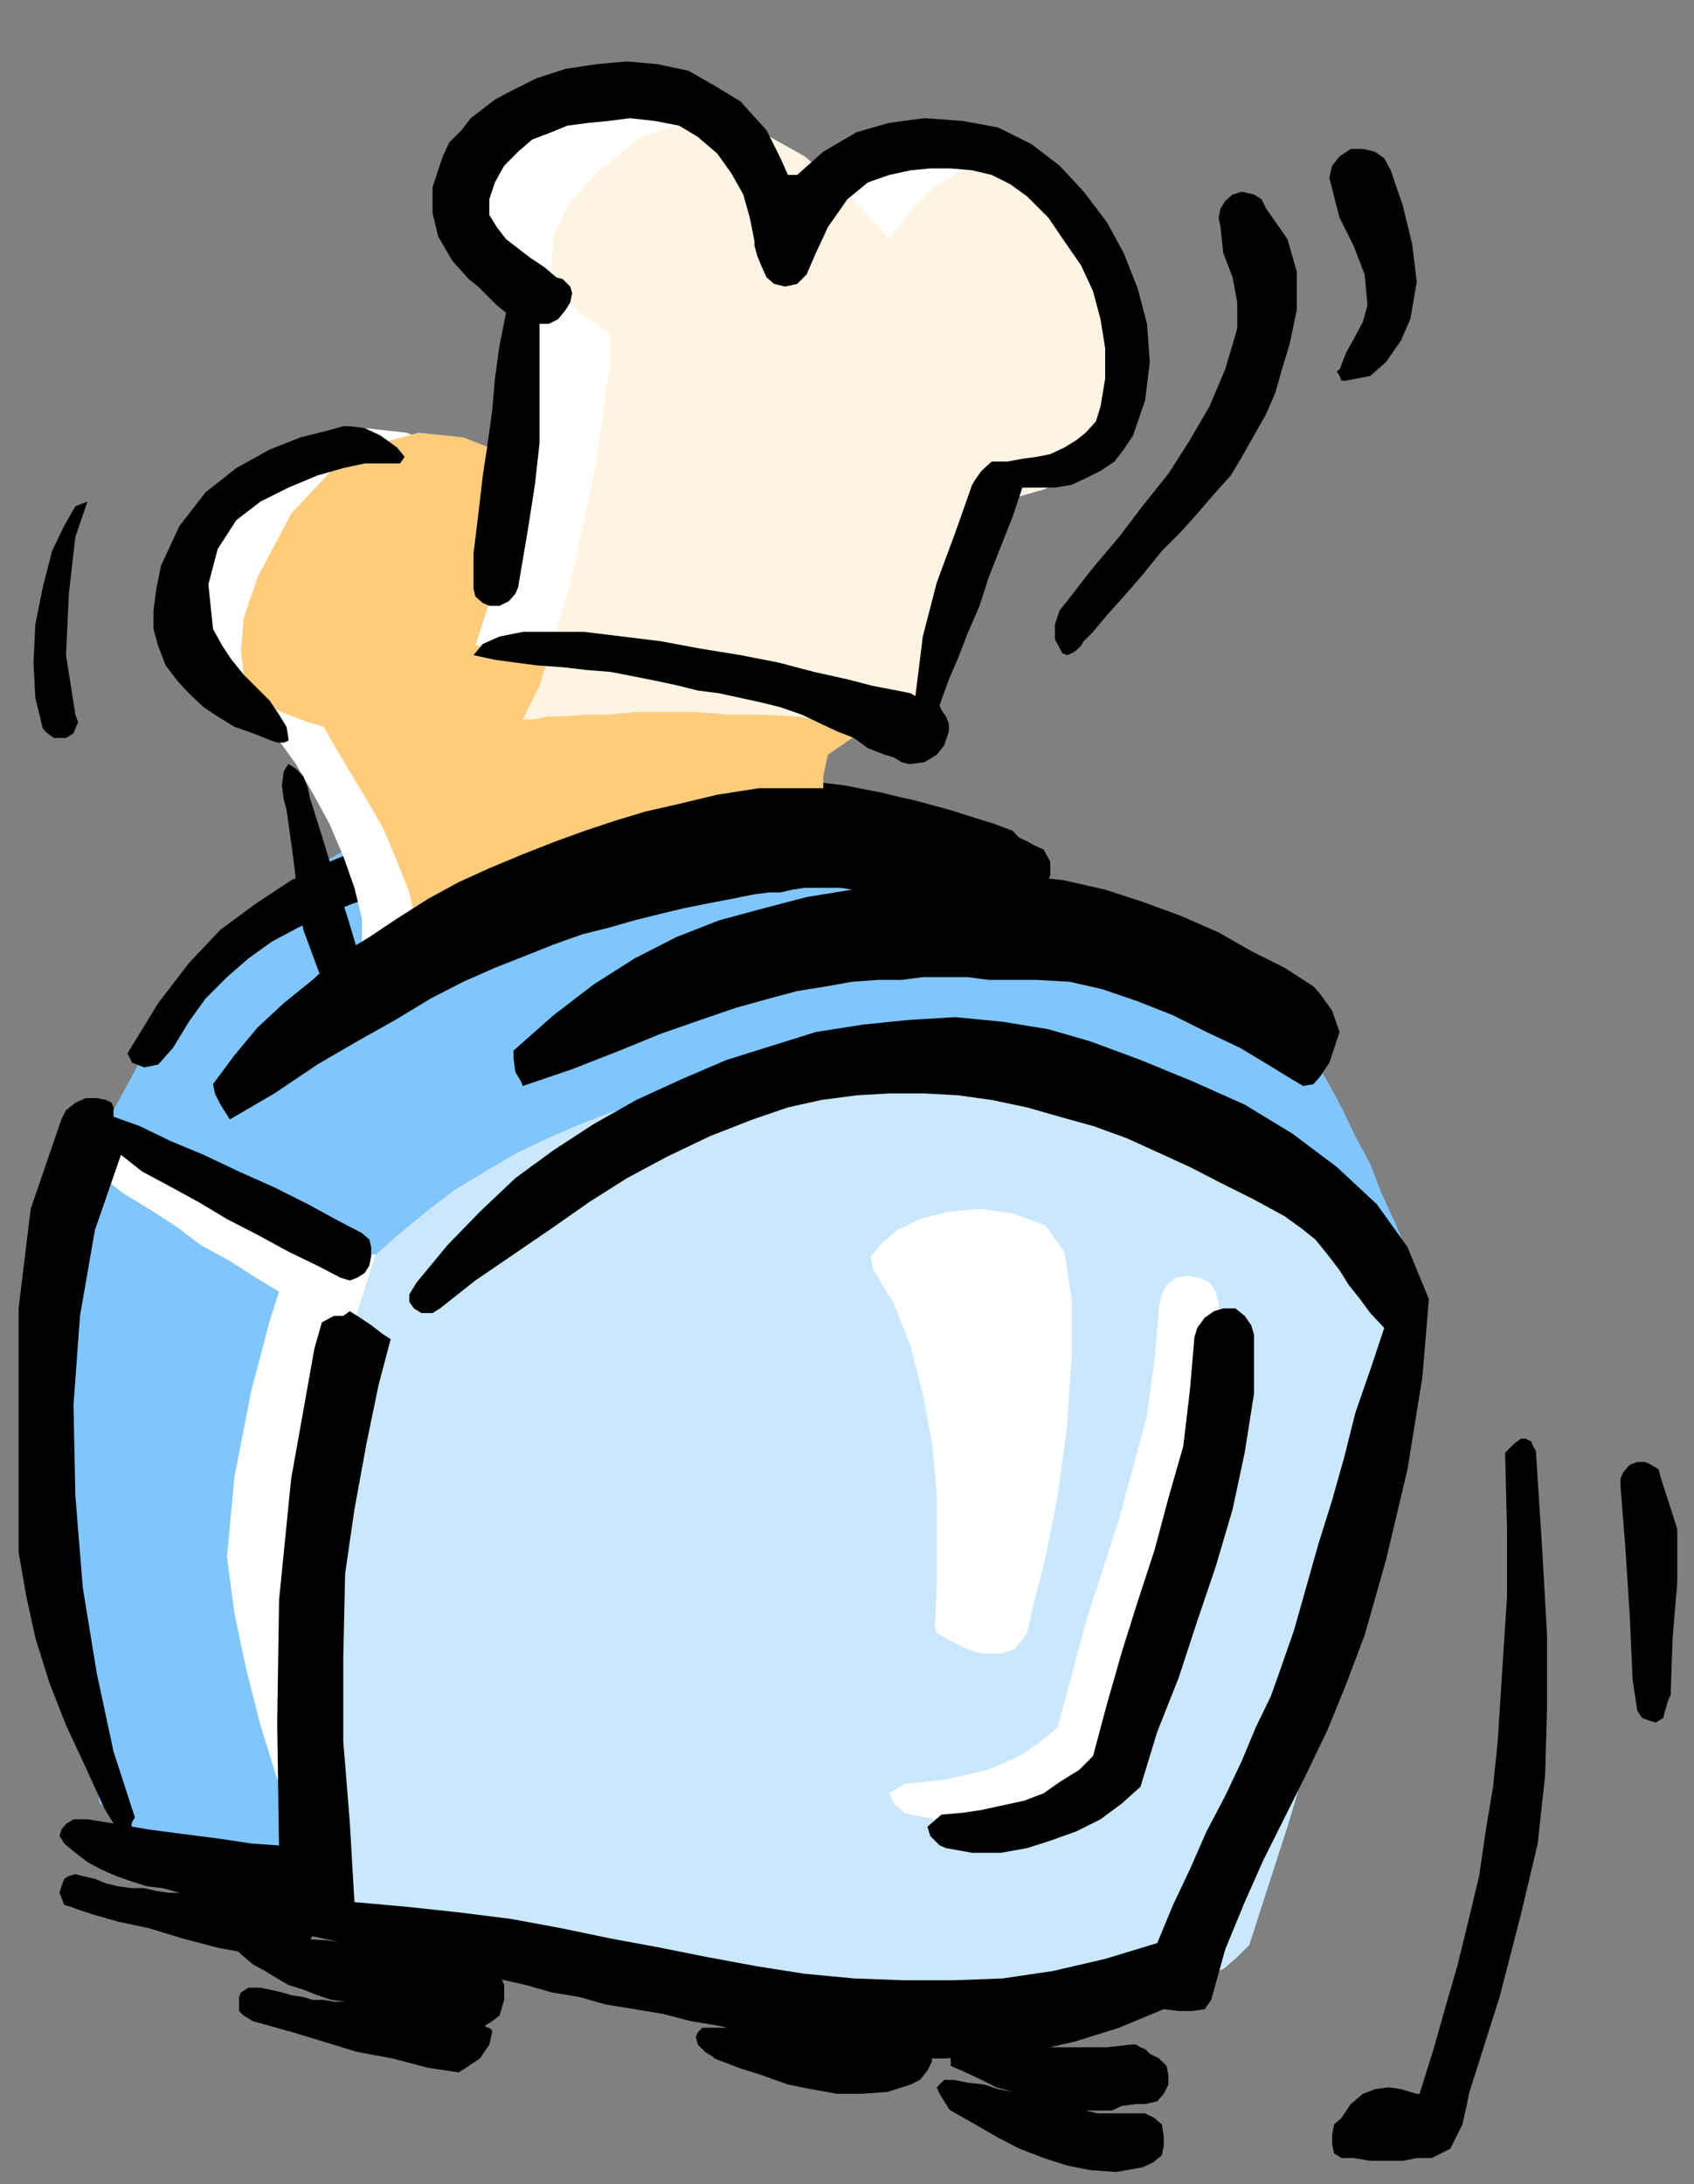 <?xml version="1.0" encoding="UTF-8" standalone="no"?>
<svg
   xmlns:ooo="http://xml.openoffice.org/svg/export"
   xmlns:dc="http://purl.org/dc/elements/1.1/"
   xmlns:cc="http://creativecommons.org/ns#"
   xmlns:rdf="http://www.w3.org/1999/02/22-rdf-syntax-ns#"
   xmlns:svg="http://www.w3.org/2000/svg"
   xmlns="http://www.w3.org/2000/svg"
   xmlns:sodipodi="http://sodipodi.sourceforge.net/DTD/sodipodi-0.dtd"
   xmlns:inkscape="http://www.inkscape.org/namespaces/inkscape"
   version="1.2"
   width="18.21mm"
   height="23.47mm"
   viewBox="0 0 1821 2347"
   preserveAspectRatio="xMidYMid"
   xml:space="preserve"
   id="svg116"
   sodipodi:docname="toaster.svg"
   style="fill-rule:evenodd;stroke-width:28.222;stroke-linejoin:round"
   inkscape:version="0.92.5 (2060ec1f9f, 2020-04-08)"><rect x="0" y="0" width="1821" height="2347" fill="#808080" stroke="none"/><sodipodi:namedview
   pagecolor="#ffffff"
   bordercolor="#666666"
   borderopacity="1"
   objecttolerance="10"
   gridtolerance="10"
   guidetolerance="10"
   inkscape:pageopacity="0"
   inkscape:pageshadow="2"
   inkscape:window-width="664"
   inkscape:window-height="487"
   id="namedview118"
   showgrid="false"
   inkscape:zoom="0.2102413"
   inkscape:cx="34.431497"
   inkscape:cy="44.333857"
   inkscape:window-x="0"
   inkscape:window-y="0"
   inkscape:window-maximized="0"
   inkscape:current-layer="svg116" />
 <defs
   class="ClipPathGroup"
   id="defs8">
  <clipPath
   id="presentation_clip_path"
   clipPathUnits="userSpaceOnUse">
   <rect
   x="0"
   y="0"
   width="21000"
   height="29700"
   id="rect2" />
  </clipPath>
  <clipPath
   id="presentation_clip_path_shrink"
   clipPathUnits="userSpaceOnUse">
   <rect
   x="21"
   y="29"
   width="20958"
   height="29641"
   id="rect5" />
  </clipPath>
 </defs>
 <defs
   class="TextShapeIndex"
   id="defs12">
  <g
   ooo:slide="id1"
   ooo:id-list="id3"
   id="g10" />
 </defs>
 <defs
   class="EmbeddedBulletChars"
   id="defs44">
  <g
   id="bullet-char-template-57356"
   transform="matrix(4.8828125e-4,0,0,-4.8828125e-4,0,0)">
   <path
   d="M 580,1141 1163,571 580,0 -4,571 Z"
   id="path14"
   inkscape:connector-curvature="0" />
  </g>
  <g
   id="bullet-char-template-57354"
   transform="matrix(4.8828125e-4,0,0,-4.8828125e-4,0,0)">
   <path
   d="M 8,1128 H 1137 V 0 H 8 Z"
   id="path17"
   inkscape:connector-curvature="0" />
  </g>
  <g
   id="bullet-char-template-10146"
   transform="matrix(4.8828125e-4,0,0,-4.8828125e-4,0,0)">
   <path
   d="M 174,0 602,739 174,1481 1456,739 Z M 1358,739 309,1346 659,739 Z"
   id="path20"
   inkscape:connector-curvature="0" />
  </g>
  <g
   id="bullet-char-template-10132"
   transform="matrix(4.8828125e-4,0,0,-4.8828125e-4,0,0)">
   <path
   d="M 2015,739 1276,0 H 717 l 543,543 H 174 v 393 h 1086 l -543,545 h 557 z"
   id="path23"
   inkscape:connector-curvature="0" />
  </g>
  <g
   id="bullet-char-template-10007"
   transform="matrix(4.8828125e-4,0,0,-4.8828125e-4,0,0)">
   <path
   d="m 0,-2 c -7,16 -16,29 -25,39 l 381,530 c -94,256 -141,385 -141,387 0,25 13,38 40,38 9,0 21,-2 34,-5 21,4 42,12 65,25 l 27,-13 111,-251 280,301 64,-25 24,25 c 21,-10 41,-24 62,-43 C 886,937 835,863 770,784 769,783 710,716 594,584 L 774,223 c 0,-27 -21,-55 -63,-84 l 16,-20 C 717,90 699,76 672,76 641,76 570,178 457,381 L 164,-76 c -22,-34 -53,-51 -92,-51 -42,0 -63,17 -64,51 -7,9 -10,24 -10,44 0,9 1,19 2,30 z"
   id="path26"
   inkscape:connector-curvature="0" />
  </g>
  <g
   id="bullet-char-template-10004"
   transform="matrix(4.8828125e-4,0,0,-4.8828125e-4,0,0)">
   <path
   d="M 285,-33 C 182,-33 111,30 74,156 52,228 41,333 41,471 c 0,78 14,145 41,201 34,71 87,106 158,106 53,0 88,-31 106,-94 l 23,-176 c 8,-64 28,-97 59,-98 l 735,706 c 11,11 33,17 66,17 42,0 63,-15 63,-46 V 965 c 0,-36 -10,-64 -30,-84 L 442,47 C 390,-6 338,-33 285,-33 Z"
   id="path29"
   inkscape:connector-curvature="0" />
  </g>
  <g
   id="bullet-char-template-9679"
   transform="matrix(4.8828125e-4,0,0,-4.8828125e-4,0,0)">
   <path
   d="M 813,0 C 632,0 489,54 383,161 276,268 223,411 223,592 c 0,181 53,324 160,431 106,107 249,161 430,161 179,0 323,-54 432,-161 108,-107 162,-251 162,-431 0,-180 -54,-324 -162,-431 C 1136,54 992,0 813,0 Z"
   id="path32"
   inkscape:connector-curvature="0" />
  </g>
  <g
   id="bullet-char-template-8226"
   transform="matrix(4.8828125e-4,0,0,-4.8828125e-4,0,0)">
   <path
   d="m 346,457 c -73,0 -137,26 -191,78 -54,51 -81,114 -81,188 0,73 27,136 81,188 54,52 118,78 191,78 73,0 134,-26 185,-79 51,-51 77,-114 77,-187 0,-75 -25,-137 -76,-188 -50,-52 -112,-78 -186,-78 z"
   id="path35"
   inkscape:connector-curvature="0" />
  </g>
  <g
   id="bullet-char-template-8211"
   transform="matrix(4.8828125e-4,0,0,-4.8828125e-4,0,0)">
   <path
   d="M -4,459 H 1135 V 606 H -4 Z"
   id="path38"
   inkscape:connector-curvature="0" />
  </g>
  <g
   id="bullet-char-template-61548"
   transform="matrix(4.8828125e-4,0,0,-4.8828125e-4,0,0)">
   <path
   d="m 173,740 c 0,163 58,303 173,419 116,115 255,173 419,173 163,0 302,-58 418,-173 116,-116 174,-256 174,-419 0,-163 -58,-303 -174,-418 C 1067,206 928,148 765,148 601,148 462,206 346,322 231,437 173,577 173,740 Z"
   id="path41"
   inkscape:connector-curvature="0" />
  </g>
 </defs>
 <g
   id="g49"
   transform="translate(-9589,-13676)">
  <g
   id="id2"
   class="Master_Slide">
   <g
   id="bg-id2"
   class="Background" />
   <g
   id="bo-id2"
   class="BackgroundObjects" />
  </g>
 </g>
 <g
   class="SlideGroup"
   id="g114"
   transform="translate(-9589,-13676)">
  <g
   id="g112">
   <g
   id="container-id1">
    <g
   id="id1"
   class="Slide"
   clip-path="url(#presentation_clip_path)">
     <g
   class="Page"
   id="g108">
      <g
   class="Graphic"
   id="g106">
       <g
   id="id3">
        <rect
   class="BoundingBox"
   x="9589"
   y="13676"
   width="1821"
   height="2347"
   id="rect51"
   style="fill:none;stroke:none" />
        <path
   d="m 9940,15606 3,48 v 38 l 2,26 v 7 h -5 -10 l -21,-2 -25,-8 -36,-12 -43,-18 -51,-31 -58,-40 -18,-150 -13,-201 3,-206 30,-158 13,-30 18,-33 18,-34 20,-35 25,-33 26,-33 30,-33 36,-31 38,-25 43,-26 49,-20 51,-15 56,-13 63,-5 66,2 74,8 74,13 68,13 64,15 59,15 55,15 49,18 46,18 43,18 38,17 33,18 33,18 28,18 25,18 21,17 20,18 18,16 18,30 15,28 15,31 16,30 12,31 16,35 15,36 18,40 -3,-2 -5,-10 -10,-13 -13,-18 -15,-20 -23,-23 -23,-23 -28,-25 -30,-26 -36,-25 -38,-23 -41,-18 -46,-18 -48,-12 -51,-8 -56,-3 -56,3 -53,3 -54,5 -50,7 -49,8 -46,13 -45,10 -44,15 -40,15 -38,16 -36,17 -36,21 -33,20 -30,23 -28,23 -26,23 -33,104 -17,155 -6,170 z"
   id="path53"
   inkscape:connector-curvature="0"
   style="fill:#7fc6ff;stroke:none" />
        <path
   d="m 9775,14802 17,-28 18,-25 23,-23 23,-20 25,-18 28,-15 28,-13 31,-13 33,-10 33,-10 33,-8 33,-7 36,-8 33,-5 35,-8 34,-5 28,-5 27,-2 28,-3 28,-2 h 28 28 l 28,2 28,3 28,5 26,5 28,5 28,8 25,7 28,8 26,10 25,10 13,3 12,-3 11,-7 7,-13 v -15 l -7,-13 -11,-5 -5,-3 -38,-18 -38,-12 -41,-13 -40,-10 -41,-8 -41,-5 -40,-2 -44,-3 -40,3 -44,2 -40,3 -44,7 -40,8 -43,10 -41,10 -41,13 -51,18 -45,18 -41,20 -38,25 -38,28 -34,36 -33,43 -33,54 5,10 13,5 15,-3 z"
   id="path55"
   inkscape:connector-curvature="0"
   style="fill:#000000;stroke:none" />
        <path
   d="m 9978,14696 3,-3 5,-5 10,-8 15,-10 18,-12 20,-16 26,-12 28,-16 30,-12 33,-13 36,-10 38,-10 41,-6 43,-2 46,2 46,6 v -31 l -3,-20 v -16 l 5,-22 26,-18 28,-26 25,-35 20,-41 10,-48 -5,-54 -22,-58 -44,-61 -56,-49 -53,-22 -51,2 -46,18 -38,30 -30,36 -23,41 -13,35 -33,-40 -41,-31 -46,-18 -45,-5 -51,13 -46,28 -43,46 -36,68 -15,44 -3,35 5,26 13,20 15,13 21,10 18,5 20,5 10,23 18,25 18,31 18,33 15,35 12,34 8,33 z"
   id="path57"
   inkscape:connector-curvature="0"
   style="fill:#ffffff;stroke:none" />
        <path
   d="m 10034,14701 3,-3 5,-5 12,-8 13,-10 18,-12 23,-16 25,-12 28,-16 31,-12 33,-13 35,-10 41,-10 41,-5 41,-3 45,3 46,5 v -28 -21 -15 l 5,-23 26,-18 28,-25 25,-36 18,-40 10,-49 -5,-53 -23,-59 -43,-61 -56,-48 -54,-23 h -50 l -46,21 -38,28 -31,38 -23,38 -13,35 -33,-40 -38,-31 -46,-18 -48,-5 -48,13 -46,28 -43,46 -36,68 -15,44 -3,35 3,26 13,20 15,15 20,8 21,8 17,5 13,23 15,25 18,30 18,31 15,36 13,33 8,35 z"
   id="path59"
   inkscape:connector-curvature="0"
   style="fill:#ffcc7c;stroke:none" />
        <path
   d="m 9945,15725 h 5 l 13,6 20,2 28,8 33,7 38,8 41,8 43,10 46,7 48,8 46,10 46,5 43,5 41,5 36,3 h 33 30 31 30 33 l 31,3 h 33 30 31 l 30,-3 28,-3 26,-2 25,-5 21,-8 20,-7 15,-13 13,-13 18,-56 23,-71 25,-84 28,-91 28,-100 25,-101 23,-99 21,-95 -3,-2 -5,-10 -10,-13 -13,-18 -15,-20 -23,-23 -23,-23 -28,-25 -30,-26 -36,-25 -38,-23 -41,-18 -46,-18 -48,-12 -51,-8 -56,-3 -56,3 -53,3 -54,5 -50,7 -49,8 -46,13 -45,10 -44,15 -40,15 -38,16 -36,17 -36,21 -33,20 -30,23 -28,23 -26,23 -33,104 -17,155 -6,170 3,153 3,48 v 38 l 2,26 z"
   id="path61"
   inkscape:connector-curvature="0"
   style="fill:#c9e8ff;stroke:none" />
        <path
   d="m 10568,15626 28,5 h 28 l 28,-2 28,-8 26,-10 25,-13 25,-17 21,-18 18,-61 20,-59 23,-58 20,-61 15,-59 16,-61 7,-63 3,-64 -3,-13 -7,-10 -11,-5 -12,-2 -13,2 -10,8 -5,10 -3,13 -5,58 -8,59 -15,56 -15,55 -18,56 -18,56 -15,56 -15,56 -18,15 -18,13 -20,10 -20,8 -21,5 -23,5 -23,3 -22,2 -16,10 5,11 11,10 z"
   id="path63"
   inkscape:connector-curvature="0"
   style="fill:#ffffff;stroke:none" />
        <path
   d="m 10693,15431 7,-31 13,-51 13,-66 10,-74 5,-73 v -64 l -8,-51 -20,-28 -35,-13 -36,-5 -33,3 -31,8 -25,12 -18,16 -10,12 2,13 23,38 18,46 13,51 10,53 5,54 v 50 49 l -2,43 2,8 13,7 15,8 13,5 10,2 h 18 l 15,-5 z"
   id="path65"
   inkscape:connector-curvature="0"
   style="fill:#ffffff;stroke:none" />
        <path
   d="m 9993,15024 -35,2 -38,-7 -44,-16 -40,-20 -41,-23 -38,-23 -33,-18 -28,-15 h -5 l -5,8 -3,7 -2,6 17,15 23,18 28,17 28,18 28,21 31,17 28,18 25,15 -10,31 -20,76 -18,92 -8,86 8,61 13,61 15,59 18,58 7,5 18,8 18,5 h 10 l -3,-153 6,-170 17,-155 z"
   id="path67"
   inkscape:connector-curvature="0"
   style="fill:#ffffff;stroke:none" />
        <path
   d="m 10100,14370 h 3 12 16 l 23,-2 25,2 h 31 35 l 36,3 35,5 39,2 38,8 38,8 35,10 34,12 30,13 25,18 11,-41 10,-35 7,-36 11,-30 10,-31 12,-28 18,-28 18,-25 31,-8 33,-13 33,-17 30,-26 21,-35 5,-44 -10,-56 -31,-66 -46,-61 -48,-38 -46,-20 -46,-3 -43,8 -35,18 -31,25 -20,28 -26,-28 -30,-33 -36,-28 -41,-25 -43,-16 h -43 l -48,18 -49,38 -28,36 -15,33 -5,25 5,23 10,18 15,15 18,16 16,10 v 74 l -6,111 -17,115 z"
   id="path69"
   inkscape:connector-curvature="0"
   style="fill:#ffffff;stroke:none" />
        <path
   d="m 10151,14449 h 3 10 l 13,-3 h 17 l 23,-2 h 26 l 30,-3 h 31 33 l 35,3 h 36 l 38,2 36,6 35,2 33,8 33,7 13,-40 8,-36 10,-36 10,-33 10,-33 13,-28 18,-28 18,-25 28,-8 28,-12 28,-21 22,-25 16,-31 10,-38 -3,-46 -15,-50 -33,-67 -36,-38 -38,-20 -35,-5 -33,10 -31,20 -25,26 -21,28 -25,-28 -31,-31 -35,-30 -41,-23 -43,-15 h -43 l -49,17 -48,39 -31,35 -15,33 -2,26 2,23 13,17 15,16 18,12 15,11 v 30 l -7,48 -8,59 -13,63 -15,67 -18,61 -15,50 z"
   id="path71"
   inkscape:connector-curvature="0"
   style="fill:#fff4e2;stroke:none" />
        <path
   d="m 9922,15733 3,3 h 2 l 3,2 v 3 l -3,12 -10,16 -15,10 -8,2 -33,-5 -38,-7 -38,-10 -36,-11 -33,-7 -28,-8 -15,-5 -8,-3 -7,-2 -3,-8 -2,-5 2,-7 3,-8 5,-3 7,-2 8,2 13,3 12,5 13,3 15,2 h 13 l 13,3 13,2 h 12 l -18,-5 -17,-2 -16,-5 -17,-6 -16,-7 -15,-8 -13,-10 -12,-10 v 0 l -3,-5 -2,-3 2,-7 5,-6 8,-5 h 7 8 l 31,5 35,6 38,5 39,5 33,5 28,2 17,3 h 8 l 13,5 10,10 8,13 v 15 l -3,10 -3,8 -7,5 z"
   id="path73"
   inkscape:connector-curvature="0"
   style="fill:#000000;stroke:none" />
        <path
   d="m 10357,15888 26,10 25,8 28,10 25,5 28,5 h 26 l 28,-2 25,-8 10,-5 8,-10 5,-10 -2,-13 -6,-10 -10,-8 -10,-2 h -13 l -25,5 -23,2 -25,-2 -23,-3 -26,-2 -25,-3 h -23 -25 -6 -5 l -5,5 -2,5 2,8 8,8 8,5 z"
   id="path75"
   inkscape:connector-curvature="0"
   style="fill:#000000;stroke:none" />
        <path
   d="m 9711,14876 v -10 l -2,-5 -6,-3 -10,-2 h -12 l -11,5 -10,8 -5,10 -33,96 -13,107 v 110 109 43 l 8,46 10,46 15,48 18,46 21,45 20,44 23,38 2,-3 3,-10 2,-10 3,-5 -23,-71 -18,-84 -15,-92 -8,-99 -2,-97 7,-96 16,-92 28,-81 23,18 28,15 33,18 30,18 33,17 33,18 31,15 25,13 10,3 8,-3 8,-5 5,-8 2,-10 v -10 l -2,-8 -8,-7 -25,-13 -33,-18 -36,-18 -38,-17 -38,-18 -36,-15 -33,-16 z"
   id="path77"
   inkscape:connector-curvature="0"
   style="fill:#000000;stroke:none" />
        <path
   d="m 9960,15827 h -12 l -11,-2 h -12 l -10,-3 -13,-2 -10,-3 -13,-3 -10,-2 h -8 -5 l -8,5 -2,5 v 8 7 l 5,5 5,3 5,3 18,5 25,7 33,10 36,11 38,7 38,10 33,5 8,-5 15,-10 10,-15 3,-13 v -2 l -3,-3 h -2 l -3,-2 8,-5 8,-6 2,-7 3,-10 v -16 l -5,-12 -11,-10 -15,-6 h -7 l -18,-2 -28,-3 -33,-5 -36,-5 -38,-5 -36,-2 -30,-6 -8,-2 -7,2 -8,3 -5,8 -3,5 3,5 2,2 v 0 l 13,11 13,7 13,8 12,7 16,5 15,6 15,5 z"
   id="path79"
   inkscape:connector-curvature="0"
   style="fill:#000000;stroke:none" />
        <path
   d="m 10678,15924 -16,-3 -15,-5 -18,-2 -15,-3 h -5 -5 l -5,5 -3,3 3,7 5,8 5,8 2,2 23,13 26,15 25,13 26,10 25,8 25,5 28,2 28,-5 11,-5 10,-8 2,-10 v -10 l -2,-13 -8,-7 -10,-5 h -13 -12 -13 -13 l -13,-3 h 16 12 l 11,-5 15,-2 h 10 l 13,-3 7,-8 5,-10 v -10 l -2,-10 -8,-8 -10,-5 -5,-5 -5,-2 -5,-3 h -5 l -26,3 h -23 -25 -23 l -25,-3 h -26 l -23,-5 -25,-3 v 8 l 2,10 v 8 5 l 16,7 17,8 16,8 z"
   id="path81"
   inkscape:connector-curvature="0"
   style="fill:#000000;stroke:none" />
        <path
   d="m 9978,14713 -15,-50 -15,-46 -13,-43 -13,-41 -2,-10 -5,-13 -8,-8 -8,-5 -5,8 -2,15 2,15 3,11 7,50 5,41 6,38 17,46 11,8 h 17 l 13,-5 z"
   id="path83"
   inkscape:connector-curvature="0"
   style="fill:#000000;stroke:none" />
        <path
   d="m 9818,14352 -5,-48 10,-38 20,-31 26,-20 30,-15 31,-13 28,-8 23,-5 h 12 16 10 l 5,-7 -8,-10 -18,-13 -17,-8 -16,-2 h -7 l -18,5 -28,7 -33,13 -36,20 -33,26 -28,36 -20,43 -5,25 -3,23 v 20 l 5,18 8,21 13,17 12,13 16,15 15,10 18,11 20,7 20,8 6,2 h 7 l 5,-2 v -3 l -2,-12 -8,-13 -10,-15 -13,-13 -15,-15 -13,-16 -10,-15 z"
   id="path85"
   inkscape:connector-curvature="0"
   style="fill:#000000;stroke:none" />
        <path
   d="m 11207,15240 2,79 v 73 l -5,77 -5,78 -5,49 -8,48 -7,48 -11,46 -12,49 -13,45 -13,46 -15,48 h -3 l -7,-2 -10,-3 -13,-2 -15,2 -13,5 -13,11 -10,15 -8,7 -2,11 v 10 l 2,10 8,5 h 13 l 18,3 h 17 18 l 15,-3 h 11 5 l 20,-10 13,-26 5,-22 2,-11 33,-104 23,-89 18,-76 8,-74 2,-71 v -79 l -5,-89 -7,-109 -3,-5 -2,-5 -6,-3 h -5 l -7,5 -5,5 -5,5 z"
   id="path87"
   inkscape:connector-curvature="0"
   style="fill:#000000;stroke:none" />
        <path
   d="m 11377,15522 2,-8 3,-10 3,-7 v -3 l 2,-58 5,-59 v -58 l -18,-56 -2,-8 -8,-5 -7,-3 h -8 l -8,3 -7,8 -3,7 v 8 l 5,63 5,77 3,68 5,33 5,8 8,3 7,2 z"
   id="path89"
   inkscape:connector-curvature="0"
   style="fill:#000000;stroke:none" />
        <path
   d="m 9635,14459 5,5 7,5 h 6 7 l 8,-5 2,-5 3,-7 -3,-8 -10,-64 3,-66 7,-61 13,-38 -13,5 -12,21 -13,27 -10,39 -8,40 -2,41 2,38 z"
   id="path91"
   inkscape:connector-curvature="0"
   style="fill:#000000;stroke:none" />
        <path
   d="m 10606,15662 28,5 h 31 l 28,-5 25,-8 28,-10 26,-13 23,-17 20,-18 18,-59 23,-58 20,-61 20,-59 18,-61 13,-61 10,-63 v -64 l -3,-10 -7,-10 -10,-8 h -13 l -10,3 -10,7 -8,11 -3,10 -5,58 -7,59 -16,56 -15,56 -18,55 -17,54 -16,56 -15,56 -15,15 -21,13 -17,12 -21,8 -23,5 -23,5 -20,3 -23,2 -15,13 3,10 10,10 z"
   id="path93"
   inkscape:connector-curvature="0"
   style="fill:#000000;stroke:none" />
        <path
   d="m 10505,14632 -49,8 -46,12 -48,13 -46,18 -45,23 -44,28 -43,33 -43,38 v 8 l 2,15 6,10 2,5 53,-18 51,-20 44,-18 43,-15 38,-13 36,-10 30,-8 31,-5 28,-5 28,-2 h 25 l 23,-3 h 25 23 l 23,3 h 26 25 l 36,2 35,8 38,13 38,15 36,18 36,17 30,18 26,16 12,7 11,-2 7,-8 10,-15 11,-33 -8,-23 -13,-18 -7,-8 -31,-20 -36,-18 -35,-20 -41,-18 -41,-15 -40,-13 -44,-10 -43,-5 3,-31 -15,-17 -21,-8 -10,-3 -38,-12 -41,-11 -38,-7 -41,-5 h -40 -44 l -45,7 -46,11 -31,7 -33,10 -33,11 -33,12 -33,13 -36,15 -33,15 -33,18 -33,21 -30,20 -33,20 -28,26 -31,25 -28,26 -25,30 -23,31 2,10 6,12 7,11 3,5 48,-28 46,-31 43,-25 41,-23 38,-23 35,-18 34,-15 33,-13 30,-12 31,-11 28,-7 28,-8 28,-7 25,-6 25,-5 26,-5 25,-5 16,-2 h 12 l 13,-3 13,-2 h 12 13 13 z"
   id="path95"
   inkscape:connector-curvature="0"
   style="fill:#000000;stroke:none" />
        <path
   d="m 11077,15103 -15,45 -16,46 -12,48 -13,46 -15,48 -13,46 -13,46 -15,43 -10,28 -16,33 -15,36 -18,38 -20,38 -18,41 -18,38 -17,41 -56,17 -56,13 -54,8 -53,2 h -53 l -54,-2 -53,-5 -51,-8 -54,-10 -50,-10 -54,-10 -53,-11 -54,-10 -56,-7 -56,-6 -56,-5 -5,-86 -7,-87 v -89 l 2,-91 10,-69 13,-71 13,-63 13,-49 -8,-5 -13,-10 -15,-10 -8,-5 -7,5 h -10 l -13,7 -8,28 -25,140 -13,130 -2,132 2,140 v 20 l 3,26 5,25 7,13 18,5 23,5 20,5 h 8 l 31,8 30,7 31,8 30,8 28,5 31,7 28,8 30,5 28,8 31,5 30,5 31,8 30,5 31,7 30,5 33,8 51,8 48,7 h 49 l 46,-2 45,-5 49,-11 48,-15 48,-20 16,2 h 15 l 13,-2 7,-10 15,-54 21,-51 20,-45 23,-46 23,-46 23,-48 20,-49 20,-53 23,-81 23,-97 16,-99 7,-84 -23,-56 -33,-46 -43,-40 -48,-36 -51,-31 -56,-25 -56,-23 -54,-20 -45,-13 -49,-8 -51,-5 -50,3 -49,5 -51,8 -48,15 -48,15 -49,21 -48,22 -46,26 -43,28 -41,30 -38,36 -35,36 -33,40 -5,8 -3,5 v 8 l 5,7 8,5 h 7 5 l 8,-5 v 0 l 38,-30 41,-28 41,-28 40,-28 41,-26 43,-23 46,-22 46,-18 38,-13 36,-8 38,-5 35,-2 h 38 l 36,2 36,5 38,8 35,10 36,10 36,13 33,15 35,16 33,17 36,18 33,18 18,13 15,12 13,16 13,17 10,16 12,15 11,15 z"
   id="path97"
   inkscape:connector-curvature="0"
   style="fill:#000000;stroke:none" />
        <path
   d="m 10573,14424 -5,-3 -15,-3 -26,-5 -27,-7 -36,-8 -38,-10 -41,-8 -43,-7 -43,-8 -41,-5 -41,-5 h -35 -31 l -25,5 -18,8 -10,12 23,5 22,3 23,3 28,2 26,3 25,2 26,5 25,5 23,5 20,5 23,3 23,5 23,5 20,5 23,8 21,10 17,8 18,7 15,11 18,7 10,3 8,5 8,2 h 2 l 15,-2 13,-8 8,-10 5,-15 v -8 l -3,-8 -5,-7 -2,-5 10,-28 10,-23 10,-26 13,-30 10,-31 13,-33 13,-33 10,-30 h 18 17 l 18,-3 15,-7 16,-8 15,-10 10,-13 10,-15 13,-38 5,-41 -3,-41 -10,-38 -15,-38 -18,-33 -25,-33 -26,-28 -30,-23 -36,-18 -38,-7 -41,-3 -38,5 -35,10 -36,21 -28,25 h -10 l -8,-18 -15,-30 -28,-31 -28,-17 -28,-16 -33,-7 -33,-3 -33,3 -33,5 -31,10 -30,15 -15,8 -13,10 -13,10 -10,13 -13,13 -7,15 -5,15 -6,18 v 28 l 6,25 15,26 18,20 10,8 10,10 10,10 10,8 -7,35 -5,36 -3,35 -5,36 -5,33 -5,43 -5,41 v 28 10 l 2,8 8,7 7,3 h 11 l 10,-5 7,-8 3,-7 3,-18 7,-41 8,-51 5,-45 v -34 -30 -31 -33 h 10 l 10,-5 8,-10 5,-8 2,-10 -2,-7 -8,-8 -7,-2 -13,-11 -15,-10 -13,-10 -13,-10 -10,-13 -8,-13 v -17 l 6,-18 10,-18 15,-15 15,-13 21,-8 17,-7 23,-3 21,-2 23,-3 27,3 26,5 20,12 21,18 15,21 13,23 7,25 5,25 v 5 l 3,11 5,12 5,11 8,7 12,3 13,-3 10,-10 10,-23 13,-28 21,-30 22,-18 23,-8 23,-5 21,-2 h 22 l 23,2 21,5 20,10 18,13 23,23 17,25 18,26 13,28 8,30 5,31 v 33 l -5,30 -5,16 -11,12 -10,8 -13,8 -15,7 -15,3 -15,2 -16,3 h -17 l -11,10 -7,10 -3,5 -18,51 -20,54 -15,58 z"
   id="path99"
   inkscape:connector-curvature="0"
   style="fill:#000000;stroke:none" />
        <path
   d="m 10876,14228 18,-21 18,-20 12,-20 13,-23 13,-23 10,-23 7,-25 8,-26 8,-38 v -41 l -10,-35 -23,-33 -5,-10 -8,-5 -13,-3 -10,3 -8,7 -5,8 -2,10 2,10 3,28 10,26 5,27 v 28 l -13,44 -17,40 -21,36 -23,36 -28,35 -25,33 -28,33 -28,36 -8,10 -5,15 v 16 l 8,15 5,2 5,-2 5,-3 5,-5 3,-5 10,-10 15,-18 18,-20 20,-23 21,-26 20,-20 z"
   id="path101"
   inkscape:connector-curvature="0"
   style="fill:#000000;stroke:none" />
        <path
   d="m 11036,14085 26,-5 17,-15 16,-23 10,-23 7,-40 -5,-41 -10,-41 -13,-38 -7,-13 -10,-7 -13,-3 h -13 l -12,8 -8,10 -3,13 3,12 8,31 15,30 12,31 3,33 -5,18 -8,15 -10,18 -7,18 -3,2 3,5 2,5 z"
   id="path103"
   inkscape:connector-curvature="0"
   style="fill:#000000;stroke:none" />
       </g>
      </g>
     </g>
    </g>
   </g>
  </g>
 </g>
</svg>